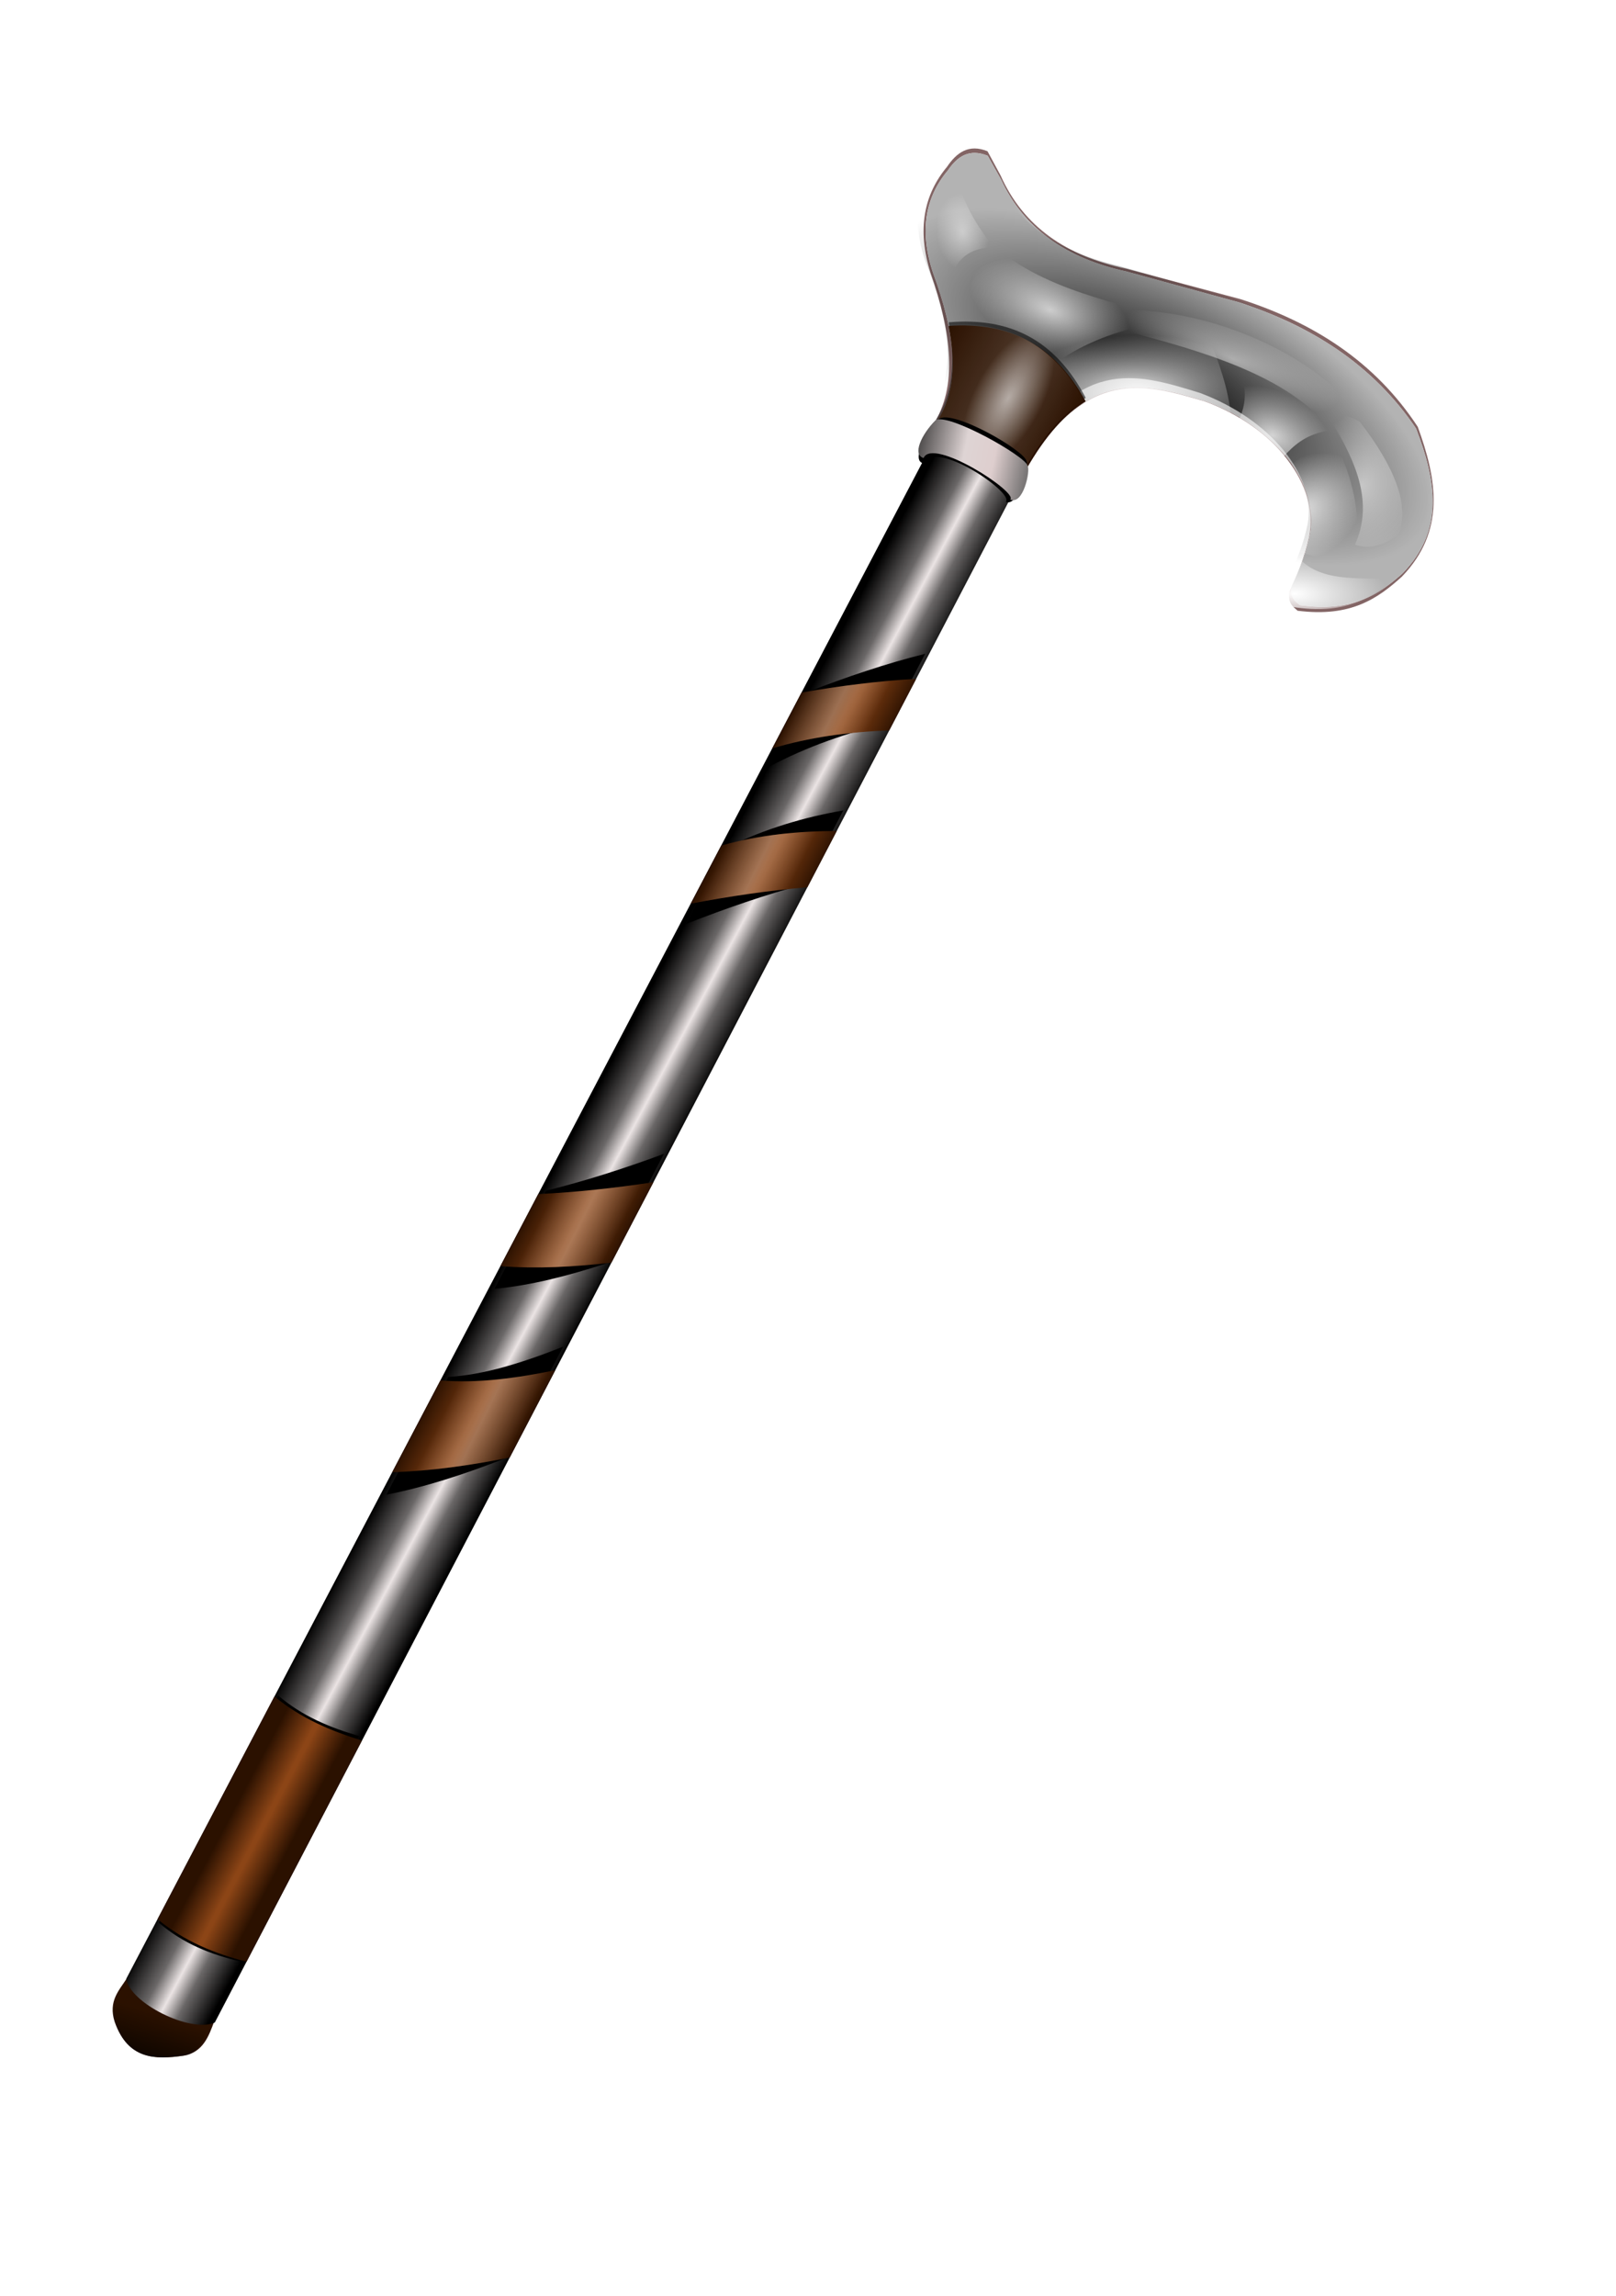 <?xml version="1.0" encoding="UTF-8" standalone="no"?>
<!-- Created with Inkscape (http://www.inkscape.org/) -->

<svg
   id="svg2"
   sodipodi:docname="cane.svg"
   viewBox="0 0 332.598 472.441"
   version="1.1"
   inkscape:version="1.2.2 (732a01da63, 2022-12-09)"
   width="88mm"
   height="125mm"
   xmlns:inkscape="http://www.inkscape.org/namespaces/inkscape"
   xmlns:sodipodi="http://sodipodi.sourceforge.net/DTD/sodipodi-0.dtd"
   xmlns:xlink="http://www.w3.org/1999/xlink"
   xmlns="http://www.w3.org/2000/svg"
   xmlns:svg="http://www.w3.org/2000/svg"
   xmlns:rdf="http://www.w3.org/1999/02/22-rdf-syntax-ns#"
   xmlns:cc="http://creativecommons.org/ns#"
   xmlns:dc="http://purl.org/dc/elements/1.1/">
  <defs
     id="defs4">
    <linearGradient
       id="linearGradient4103">
      <stop
         id="stop4105"
         style="stop-color:#2b1100"
         offset="0" />
      <stop
         id="stop4113"
         style="stop-color:#8c4516"
         offset=".479" />
      <stop
         id="stop4111"
         style="stop-color:#8c4516"
         offset=".526" />
      <stop
         id="stop4107"
         style="stop-color:#2b1100"
         offset="1" />
    </linearGradient>
    <filter
       id="filter4117"
       inkscape:collect="always"
       x="-0.043"
       y="-0.017"
       width="1.086"
       height="1.033">
      <feGaussianBlur
         id="feGaussianBlur4119"
         stdDeviation="1.031"
         inkscape:collect="always" />
    </filter>
    <filter
       id="filter4140"
       height="1.289"
       width="1.437"
       y="-0.144"
       x="-0.219"
       inkscape:collect="always">
      <feGaussianBlur
         id="feGaussianBlur4142"
         stdDeviation="4.534"
         inkscape:collect="always" />
    </filter>
    <filter
       id="filter4178"
       inkscape:collect="always"
       x="-0.025"
       y="-0.06"
       width="1.051"
       height="1.12">
      <feGaussianBlur
         id="feGaussianBlur4180"
         stdDeviation="0.696"
         inkscape:collect="always" />
    </filter>
    <filter
       id="filter4184"
       inkscape:collect="always"
       x="-0.031"
       y="-0.042"
       width="1.063"
       height="1.085">
      <feGaussianBlur
         id="feGaussianBlur4186"
         stdDeviation="1.179"
         inkscape:collect="always" />
    </filter>
    <linearGradient
       id="linearGradient3086"
       y2="185.71"
       gradientUnits="userSpaceOnUse"
       x2="364.93"
       gradientTransform="matrix(0.751,0,0,0.751,109.03,26.461)"
       y1="202.63"
       x1="304.8"
       inkscape:collect="always">
      <stop
         id="stop3852"
         style="stop-color:#565353"
         offset="0" />
      <stop
         id="stop3860"
         style="stop-color:#ded4d4"
         offset=".405" />
      <stop
         id="stop3858"
         style="stop-color:#decece"
         offset=".687" />
      <stop
         id="stop3854"
         style="stop-color:#7b7878"
         offset="1" />
    </linearGradient>
    <linearGradient
       id="linearGradient3090"
       y2="595.57"
       gradientUnits="userSpaceOnUse"
       x2="359.35"
       gradientTransform="matrix(0.751,0,0,0.751,109.03,25.925)"
       y1="596.64"
       x1="315.65"
       inkscape:collect="always">
      <stop
         id="stop4156"
         style="stop-color:#ffffff;stop-opacity:0"
         offset="0" />
      <stop
         id="stop4162"
         style="stop-color:#ffffff;stop-opacity:.703"
         offset=".5" />
      <stop
         id="stop4158"
         style="stop-color:#ffffff;stop-opacity:0"
         offset="1" />
    </linearGradient>
    <linearGradient
       id="linearGradient3093"
       y2="596.28"
       xlink:href="#linearGradient4103"
       gradientUnits="userSpaceOnUse"
       x2="367.03"
       gradientTransform="matrix(0.751,0,0,0.751,109.03,25.925)"
       y1="596.28"
       x1="309.94"
       inkscape:collect="always" />
    <linearGradient
       id="linearGradient3100"
       y2="1089.9"
       xlink:href="#linearGradient4103"
       gradientUnits="userSpaceOnUse"
       x2="359.31"
       gradientTransform="matrix(0.751,0,0,0.751,109.03,25.925)"
       y1="1089.9"
       x1="320.69"
       inkscape:collect="always" />
    <linearGradient
       id="linearGradient3107"
       y2="119.27"
       gradientUnits="userSpaceOnUse"
       x2="386.88"
       gradientTransform="matrix(0.751,0,0,0.751,100.69,50.952)"
       y1="119.27"
       x1="296.35"
       inkscape:collect="always">
      <stop
         id="stop4028"
         style="stop-color:#ffffff;stop-opacity:0"
         offset="0" />
      <stop
         id="stop4036"
         style="stop-color:#ffffff"
         offset=".535" />
      <stop
         id="stop4034"
         style="stop-color:#ffffff"
         offset=".589" />
      <stop
         id="stop4030"
         style="stop-color:#ffffff;stop-opacity:0"
         offset="1" />
    </linearGradient>
    <linearGradient
       id="linearGradient3122"
       y2="703.38"
       gradientUnits="userSpaceOnUse"
       x2="367.56"
       gradientTransform="matrix(0.751,0,0,0.751,109.03,25.925)"
       y1="703.12"
       x1="311.67"
       inkscape:collect="always">
      <stop
         id="stop3874"
         style="stop-color:#000000"
         offset="0" />
      <stop
         id="stop3884"
         style="stop-color:#6a6767"
         offset=".338" />
      <stop
         id="stop3882"
         style="stop-color:#ebe4e4"
         offset=".52" />
      <stop
         id="stop3880"
         style="stop-color:#6a6767"
         offset=".695" />
      <stop
         id="stop3876"
         style="stop-color:#000000"
         offset="1" />
    </linearGradient>
    <linearGradient
       id="linearGradient3125"
       y2="1204.1"
       gradientUnits="userSpaceOnUse"
       x2="335.37"
       gradientTransform="matrix(0.751,0,0,1.792,109.03,-1222.6)"
       y1="1220.3"
       x1="336.63"
       inkscape:collect="always">
      <stop
         id="stop4062"
         style="stop-color:#000000"
         offset="0" />
      <stop
         id="stop4064"
         style="stop-color:#000000;stop-opacity:0"
         offset="1" />
    </linearGradient>
    <radialGradient
       id="radialGradient3904"
       gradientUnits="userSpaceOnUse"
       cy="98.652"
       cx="363.51"
       gradientTransform="matrix(0.72,-0.086,0.067,0.386,95.07,87.265)"
       r="50.402"
       inkscape:collect="always">
      <stop
         id="stop3900"
         style="stop-color:#ffffff"
         offset="0" />
      <stop
         id="stop3902"
         style="stop-color:#ffffff;stop-opacity:0"
         offset="1" />
    </radialGradient>
    <radialGradient
       id="radialGradient3914"
       gradientUnits="userSpaceOnUse"
       cy="75.141"
       cx="442.78"
       gradientTransform="matrix(0.775,-0.082,0.026,0.241,97.711,93.339)"
       r="63.128"
       inkscape:collect="always">
      <stop
         id="stop3910"
         style="stop-color:#ffffff"
         offset="0" />
      <stop
         id="stop3912"
         style="stop-color:#ffffff;stop-opacity:0"
         offset="1" />
    </radialGradient>
    <radialGradient
       id="radialGradient3924"
       gradientUnits="userSpaceOnUse"
       cy="81.469"
       cx="314.23"
       gradientTransform="matrix(0.651,-0.377,0.564,0.973,63.864,120.59)"
       r="15.416"
       inkscape:collect="always">
      <stop
         id="stop3920"
         style="stop-color:#ffffff"
         offset="0" />
      <stop
         id="stop3922"
         style="stop-color:#ffffff;stop-opacity:0"
         offset="1" />
    </radialGradient>
    <radialGradient
       id="radialGradient3935"
       gradientUnits="userSpaceOnUse"
       cy="98.592"
       cx="517.68"
       gradientTransform="matrix(0.958,-0.287,0.421,1.407,-19.777,108.32)"
       r="23.75"
       inkscape:collect="always">
      <stop
         id="stop3931"
         style="stop-color:#ffffff"
         offset="0" />
      <stop
         id="stop3933"
         style="stop-color:#ffffff;stop-opacity:0"
         offset="1" />
    </radialGradient>
    <radialGradient
       id="radialGradient3965"
       gradientUnits="userSpaceOnUse"
       cy="141.53"
       cx="367.62"
       gradientTransform="matrix(0.435,0.002,-0.005,0.959,202.27,5.043)"
       r="33.985"
       inkscape:collect="always">
      <stop
         id="stop3961"
         style="stop-color:#ffffff"
         offset="0" />
      <stop
         id="stop3963"
         style="stop-color:#ffffff;stop-opacity:0"
         offset="1" />
    </radialGradient>
    <radialGradient
       id="radialGradient3994"
       gradientUnits="userSpaceOnUse"
       cy="108.36"
       cx="412.11"
       gradientTransform="matrix(1.211,-0.708,0.339,0.606,-122.57,335.1)"
       r="37.328"
       inkscape:collect="always">
      <stop
         id="stop3990"
         style="stop-color:#ffffff"
         offset="0" />
      <stop
         id="stop3992"
         style="stop-color:#ffffff;stop-opacity:0"
         offset="1" />
    </radialGradient>
    <radialGradient
       id="radialGradient4005"
       gradientUnits="userSpaceOnUse"
       cy="96.001"
       cx="464.11"
       gradientTransform="matrix(0.251,-1.048,1.529,0.198,210.09,564.71)"
       r="18.393"
       inkscape:collect="always">
      <stop
         id="stop4000"
         style="stop-color:#ffffff"
         offset="0" />
      <stop
         id="stop4003"
         style="stop-color:#ffffff;stop-opacity:0"
         offset="1" />
    </radialGradient>
    <radialGradient
       id="radialGradient4018"
       gradientUnits="userSpaceOnUse"
       cy="158.22"
       cx="512.46"
       gradientTransform="matrix(1.757,-0.927,0.423,0.801,-453.75,504.62)"
       r="20.688"
       inkscape:collect="always">
      <stop
         id="stop4014"
         style="stop-color:#ffffff"
         offset="0" />
      <stop
         id="stop4016"
         style="stop-color:#ffffff;stop-opacity:0"
         offset="1" />
    </radialGradient>
    <radialGradient
       id="radialGradient4031"
       gradientUnits="userSpaceOnUse"
       cy="120.41"
       cx="502.95"
       gradientTransform="matrix(0.943,0.34,-0.477,1.321,83.985,-210.34)"
       r="20.984"
       inkscape:collect="always">
      <stop
         id="stop4027"
         style="stop-color:#ffffff"
         offset="0" />
      <stop
         id="stop4029"
         style="stop-color:#ffffff;stop-opacity:0"
         offset="1" />
    </radialGradient>
    <radialGradient
       id="radialGradient4049"
       gradientUnits="userSpaceOnUse"
       cy="102.01"
       cx="420.38"
       gradientTransform="matrix(1,0,0,0.435,0,57.629)"
       r="129.74"
       inkscape:collect="always">
      <stop
         id="stop4045"
         style="stop-color:#000000"
         offset="0" />
      <stop
         id="stop4047"
         style="stop-color:#000000;stop-opacity:0"
         offset="1" />
    </radialGradient>
    <filter
       id="filter4356"
       inkscape:collect="always"
       x="-0.017"
       y="-0.039"
       width="1.034"
       height="1.078">
      <feGaussianBlur
         id="feGaussianBlur4358"
         stdDeviation="1.843"
         inkscape:collect="always" />
    </filter>
  </defs>
  <sodipodi:namedview
     id="base"
     bordercolor="#666666"
     inkscape:pageshadow="2"
     inkscape:window-y="0"
     pagecolor="#ffffff"
     inkscape:window-height="708"
     inkscape:window-maximized="1"
     inkscape:zoom="0.49497475"
     inkscape:window-x="0"
     showgrid="false"
     borderopacity="1.0"
     inkscape:current-layer="layer1"
     inkscape:cx="221.22341"
     inkscape:cy="629.32503"
     inkscape:window-width="1362"
     inkscape:pageopacity="0.0"
     inkscape:document-units="px"
     inkscape:showpageshadow="0"
     inkscape:pagecheckerboard="0"
     inkscape:deskcolor="#d1d1d1" />
  <g
     id="layer1"
     inkscape:label="Layer 1"
     inkscape:groupmode="layer">
    <g
       id="g4360"
       transform="matrix(0.419,0.221,-0.221,0.419,87.337,-57.296)">
      <path
         id="path4082"
         style="fill:#836565;filter:url(#filter4356)"
         d="m 385.86,167.02 c 1.76,-53.066 29.254,-57.549 54.968,-62.744 32.406,-4.325 60.816,8.705 67.302,29.763 2.515,8.946 3.078,16.591 3.486,24.132 1.83,4.75 4.456,4.726 6.972,5.363 21.719,-7.865 28.153,-20.189 32.981,-32.981 7.583,-25.562 -6.261,-42.791 -24.132,-58.454 -29.64,-15.852 -61.08,-18.163 -93.58,-12.601 l -49.605,10.994 c -25.361,7.046 -47.838,4.478 -66.766,-9.921 l -9.921,-6.435 c -8.647,0.847 -11.51,6.428 -12.334,13.675 -3.242,14.809 1.102,28.986 15.016,42.366 20.391,18.273 33.359,36.786 31.64,55.772 z"
         sodipodi:nodetypes="ccccccccccccccc"
         transform="matrix(1.006,0,0,1.039,-5.915,-5.308)"
         inkscape:connector-curvature="0" />
      <path
         id="path4088"
         sodipodi:nodetypes="ccccccccccccccc"
         style="fill:#ffffff"
         inkscape:connector-curvature="0"
         d="m 382.8,165.52 c 1.76,-53.066 29.254,-57.549 54.968,-62.744 32.406,-4.325 60.816,8.705 67.302,29.763 2.515,8.946 3.078,16.591 3.486,24.132 1.83,4.75 4.456,4.726 6.972,5.363 21.719,-7.865 28.153,-20.189 32.981,-32.981 7.58,-25.56 -6.26,-42.787 -24.14,-58.45 -29.64,-15.853 -61.08,-18.164 -93.58,-12.602 l -49.605,10.994 c -25.361,7.046 -47.838,4.478 -66.766,-9.921 l -9.921,-6.435 c -8.647,0.847 -11.51,6.428 -12.334,13.675 -3.242,14.809 1.102,28.986 15.016,42.366 20.391,18.273 33.359,36.786 31.64,55.772 z" />
      <path
         id="path3967"
         d="m 382.8,165.52 c 1.76,-53.066 29.254,-57.549 54.968,-62.744 32.406,-4.325 60.816,8.705 67.302,29.763 2.515,8.946 3.078,16.591 3.486,24.132 1.83,4.75 4.456,4.726 6.972,5.363 21.719,-7.865 28.153,-20.189 32.981,-32.981 7.58,-25.56 -6.26,-42.787 -24.14,-58.45 -29.64,-15.853 -61.08,-18.164 -93.58,-12.602 l -49.605,10.994 c -25.361,7.046 -47.838,4.478 -66.766,-9.921 l -9.921,-6.435 c -8.647,0.847 -11.51,6.428 -12.334,13.675 -3.242,14.809 1.102,28.986 15.016,42.366 20.391,18.273 33.359,36.786 31.64,55.772 z"
         sodipodi:nodetypes="ccccccccccccccc"
         style="fill:#b3b3b3"
         inkscape:connector-curvature="0" />
      <path
         id="path4056"
         d="m 343,927.16 42.281,-1.073 c 0.904,6.879 2.025,14.342 -4.93,19.555 -10.138,7.345 -20.551,12.589 -33.18,0.905 -6.898,-6.723 -4.642,-13.124 -4.171,-19.386 z"
         sodipodi:nodetypes="ccccc"
         style="fill:#2b1100"
         inkscape:connector-curvature="0" />
      <path
         id="path4058"
         sodipodi:nodetypes="ccccc"
         style="fill:url(#linearGradient3125)"
         inkscape:connector-curvature="0"
         d="m 345.08,927.54 38.11,-1.358 c 1.243,7.249 3.791,14.951 -2.844,19.46 -10.138,7.345 -20.551,12.589 -33.18,0.905 -6.404,-5.839 -3.549,-12.484 -2.086,-19.007 z" />
      <path
         id="path2996"
         d="m 382.62,178.2 3.122,748.29 c -7.061,9.134 -36.913,9.741 -42.902,1.073 l -1.341,-749.04 c 13.707,-6.399 27.413,-4.733 41.12,-0.324 z"
         sodipodi:nodetypes="ccccc"
         style="fill:url(#linearGradient3122)"
         inkscape:connector-curvature="0" />
      <path
         id="path4115"
         d="m 367.78,1015.5 c -18.416,3.415 -37.092,5.117 -56.688,1.062 l 0.281,145.53 c 19.611,4.088 38.493,2.217 57.031,-2.281 l -0.625,-144.31 z"
         style="fill:#000000;filter:url(#filter4117)"
         transform="matrix(0.694,0,0,0.766,127.9,9.316)"
         inkscape:connector-curvature="0" />
      <path
         id="path4098"
         d="m 385.15,788.34 c -13.826,2.564 -27.848,3.841 -42.56,0.798 l 0.211,109.26 c 14.724,3.069 28.9,1.665 42.818,-1.713 l -0.47,-108.35 z"
         style="fill:url(#linearGradient3100)"
         inkscape:connector-curvature="0" />
      <path
         id="path4146"
         d="m 363.89,655.27 c -16.517,13.722 -33.287,26.34 -50.339,37.663 l 0.056,47.696 c 17.68,-8.573 34.312,-19.799 50.48,-32.188 l -0.198,-53.172 z"
         style="fill:#000000;filter:url(#filter4140)"
         transform="matrix(0.751,0,0,1.01,109.03,-160.11)"
         inkscape:connector-curvature="0" />
      <path
         id="path4134"
         d="m 364.34,779.56 c -16.246,15.003 -32.883,28.248 -50.593,36.682 l 0.085,60.768 c 17.61,-11.206 34.39,-24.822 50.734,-39.721 l -0.226,-57.73 z"
         style="fill:#000000;filter:url(#filter4140)"
         transform="matrix(0.751,0,0,0.951,109.03,-145.12)"
         inkscape:connector-curvature="0" />
      <path
         id="path4150"
         d="m 362.65,322.56 c -17.466,11.772 -33.847,24.767 -49.634,38.423 l 0.056,36.999 c 14.161,-15.66 30.963,-29.259 49.69,-41.335 l -0.113,-34.087 z"
         style="fill:#000000;filter:url(#filter4140)"
         transform="matrix(0.751,0,0,0.997,109.03,-64.937)"
         inkscape:connector-curvature="0" />
      <path
         id="path4148"
         d="m 363.02,423.11 c -17.71,10.564 -34.605,22.983 -49.831,39.119 l 0.056,38.486 c 16.183,-14.496 32.739,-28.118 49.916,-40.385 l -0.15,-37.23 z"
         style="fill:#000000;filter:url(#filter4140)"
         transform="matrix(0.751,0,0,0.972,109.03,-77.835)"
         inkscape:connector-curvature="0" />
      <path
         id="path4121"
         d="m 383,268.1 c -14.523,8.726 -28.144,18.36 -41.27,28.483 l 0.047,27.427 c 11.775,-11.609 25.745,-21.69 41.316,-30.641 L 382.999,268.1 Z m 0.305,74.539 c -14.726,7.831 -28.774,17.037 -41.434,28.999 l 0.047,28.53 c 13.456,-10.746 27.222,-20.844 41.504,-29.937 L 383.305,342.64 Z m 0.727,172.09 c -13.734,10.172 -27.678,19.526 -41.856,27.92 l 0.047,35.357 c 14.701,-6.355 28.53,-14.677 41.973,-23.861 L 384.032,514.729 Z m 0.375,92.135 c -13.508,11.122 -27.342,20.94 -42.067,27.192 l 0.07,45.047 c 14.643,-8.307 28.595,-18.4 42.185,-29.445 l -0.188,-42.795 z"
         style="fill:url(#linearGradient3093)"
         inkscape:connector-curvature="0" />
      <path
         id="path4164"
         style="opacity:0.386;fill:url(#linearGradient3090)"
         inkscape:connector-curvature="0"
         d="m 383,268.1 c -14.523,8.726 -28.144,18.36 -41.27,28.483 l 0.047,27.427 c 11.775,-11.609 25.745,-21.69 41.316,-30.641 L 382.999,268.1 Z m 0.305,74.539 c -14.726,7.831 -28.774,17.037 -41.434,28.999 l 0.047,28.53 c 13.456,-10.746 27.222,-20.844 41.504,-29.937 L 383.305,342.64 Z m 0.727,172.09 c -13.734,10.172 -27.678,19.526 -41.856,27.92 l 0.047,35.357 c 14.701,-6.355 28.53,-14.677 41.973,-23.861 L 384.032,514.729 Z m 0.375,92.135 c -13.508,11.122 -27.342,20.94 -42.067,27.192 l 0.07,45.047 c 14.643,-8.307 28.595,-18.4 42.185,-29.445 l -0.188,-42.795 z" />
      <g
         id="g4051"
         transform="matrix(1.008,0,0,0.957,-6.566,9.119)">
        <path
           id="path4033"
           d="m 382.29,158.45 c 1.76,-53.066 29.254,-57.549 54.968,-62.744 32.406,-4.325 60.816,8.705 67.302,29.763 2.515,8.946 3.078,16.591 3.486,24.132 1.83,4.75 4.456,4.726 6.972,5.363 21.719,-7.865 28.153,-20.189 32.981,-32.981 7.58,-25.559 -6.26,-42.788 -24.13,-58.451 -29.64,-15.853 -61.09,-18.165 -93.58,-12.602 l -49.605,10.994 c -25.361,7.046 -47.838,4.478 -66.766,-9.921 l -9.921,-6.435 c -8.647,0.847 -11.51,6.428 -12.334,13.675 -3.242,14.809 1.102,28.986 15.016,42.366 20.391,18.273 33.359,36.786 31.64,55.772 z"
           sodipodi:nodetypes="ccccccccccccccc"
           style="fill:url(#radialGradient4049)"
           inkscape:connector-curvature="0" />
        <path
           id="path3128"
           sodipodi:nodetypes="ccccc"
           style="opacity:0.712;fill:url(#radialGradient3904)"
           inkscape:connector-curvature="0"
           d="m 318.96,77.001 c 31.168,12.717 63.151,1.031 94.954,-5.245 -19.432,12.664 -37.689,35.126 -40.789,52.675 -7.97,42.331 -18.583,11.549 -27.44,0.614 -23.67,-16.52 -42.31,-40.356 -26.72,-48.039 z" />
        <path
           id="path3906"
           sodipodi:nodetypes="ccccc"
           style="opacity:0.504;fill:url(#radialGradient3914)"
           inkscape:connector-curvature="0"
           d="m 397.14,75.576 c 31.07,-15.248 71.504,-18.412 100.71,-7.143 10.986,8.454 11.494,13.802 -3.214,14.643 -26.699,-13.457 -67.266,-4.014 -96.786,3.214 -28.718,6.112 -19.177,-0.785 -0.714,-10.714 z" />
        <path
           id="path3916"
           sodipodi:nodetypes="cccc"
           style="opacity:0.47;fill:url(#radialGradient3924)"
           inkscape:connector-curvature="0"
           d="m 304.46,64.326 c 6.286,6.168 14.143,11.864 25.179,16.607 -7.106,3.616 -11.106,9.303 -11.071,17.679 -14.17,-5.336 -27.75,-19.841 -14.11,-34.286 z" />
        <path
           id="path3926"
           sodipodi:nodetypes="ccccc"
           style="opacity:0.53;fill:url(#radialGradient3935)"
           inkscape:connector-curvature="0"
           d="m 493.93,79.862 c 17.216,10.958 31.666,23.544 32.857,43.929 5.324,-0.743 10.27,-4.503 14.643,-12.857 -1.359,-14.526 -15.206,-26.781 -37.5,-37.5 -9.195,-0.462 -9.051,3.226 -10,6.429 z" />
        <path
           id="path3968"
           style="opacity:0.716;fill:url(#radialGradient4031)"
           inkscape:connector-curvature="0"
           d="m 502.5,89.875 c -12.562,2.053 -14.73,11.288 -17.312,20.25 9.871,5.359 17.01,13.106 19.875,22.406 0.592,2.104 1.069,4.147 1.469,6.125 7.341,-1.304 14.572,-3.462 20.625,-13.781 -3.611,-13.201 -12.484,-24.652 -24.656,-35 z" />
        <path
           id="path3983"
           style="opacity:0.936;fill:url(#radialGradient3994)"
           inkscape:connector-curvature="0"
           d="m 432.22,74.134 c -26.801,0.157 -47.888,11.331 -61.01,37.877 1.524,10.671 4.987,21.332 13.656,32.003 10.004,-32.335 34.387,-36.608 57.481,-41.373 4.477,-0.61 8.857,-0.942 13.162,-0.973 -5.086,-9.423 -13.227,-18.572 -23.289,-27.534 z" />
        <path
           id="path3996"
           sodipodi:nodetypes="ccccc"
           style="opacity:0.761;fill:url(#radialGradient4005)"
           inkscape:connector-curvature="0"
           d="m 448.21,78.791 c 20.439,-4.03 37.327,-3.706 50,1.786 -18.171,10.978 -14.932,24.821 -20.388,37.5 l -19.903,-1.071 c -1.772,-12.846 3.702,-26.225 -9.709,-38.214 z" />
        <path
           id="path4007"
           style="fill:url(#radialGradient4018)"
           inkscape:connector-curvature="0"
           d="m 548.28,129.62 c -13.845,6.615 -27.427,17.102 -41.375,11 1.009,5.66 1.377,10.893 1.656,16.062 1.83,4.75 4.453,4.707 6.969,5.344 21.402,-7.75 27.944,-19.816 32.75,-32.406 z" />
      </g>
      <path
         id="path4182"
         d="m 328.86,119.28 c -13.709,0.108 -28.193,4.352 -43.625,13.938 13.729,16.863 21.383,33.925 19.812,51.281 l 58.594,1.438 c 0.772,-23.273 5.229,-39.539 12.125,-51.125 -14.805,-9.748 -30.305,-15.662 -46.906,-15.531 z"
         style="opacity:0.746;fill:#000000;filter:url(#filter4184)"
         inkscape:connector-curvature="0"
         transform="matrix(0.751,0,0,0.778,109.03,20.894)" />
      <path
         id="path3995"
         d="m 356.69,115.48 c -10.293,0.081 -21.166,3.268 -32.753,10.464 10.308,12.66 16.054,25.47 14.875,38.501 l 43.991,1.079 c 0.58,-17.473 3.926,-29.686 9.103,-38.384 -11.116,-7.319 -22.752,-11.759 -35.216,-11.661 z"
         style="fill:#2b1100"
         inkscape:connector-curvature="0" />
      <path
         id="path4014"
         style="opacity:0.174;fill:url(#linearGradient3107)"
         inkscape:connector-curvature="0"
         d="m 355.94,115.48 c -10.293,0.081 -21.166,3.268 -32.753,10.464 10.308,12.66 16.054,25.47 14.875,38.501 l 43.991,1.079 c 0.58,-17.473 3.926,-29.686 9.103,-38.384 -11.116,-7.319 -22.752,-11.759 -35.216,-11.661 z" />
      <path
         id="path3957"
         style="opacity:0.576;fill:url(#radialGradient3965)"
         inkscape:connector-curvature="0"
         d="m 355.94,115.48 c -10.293,0.081 -21.166,3.268 -32.753,10.464 10.308,12.66 16.054,25.47 14.875,38.501 l 43.991,1.079 c 0.58,-17.473 3.926,-29.686 9.103,-38.384 -11.116,-7.319 -22.752,-11.759 -35.216,-11.661 z" />
      <path
         id="path3862"
         style="fill:#000000;filter:url(#filter4178)"
         d="m 309.11,206.83 c -1.124,-13.327 58.002,-7.926 55.536,-2.143 8.245,-0.402 2.685,-20.158 -0.179,-21.964 -3.728,-4.355 -55.327,-5.791 -59.464,1.607 -3.398,11.274 -2.61,23.973 4.107,22.5 z"
         sodipodi:nodetypes="ccccc"
         inkscape:connector-curvature="0"
         transform="matrix(0.712,0,0,0.897,121.93,-1.678)" />
      <path
         id="path2998"
         d="m 341.1,181.74 c -0.844,-10.006 43.547,-5.951 41.695,-1.609 6.191,-0.301 2.016,-15.134 -0.134,-16.49 -2.799,-3.269 -41.539,-4.348 -44.645,1.207 -2.551,8.464 -1.96,17.999 3.084,16.893 z"
         sodipodi:nodetypes="ccccc"
         style="fill:url(#linearGradient3086)"
         inkscape:connector-curvature="0" />
    </g>
  </g>
</svg>
